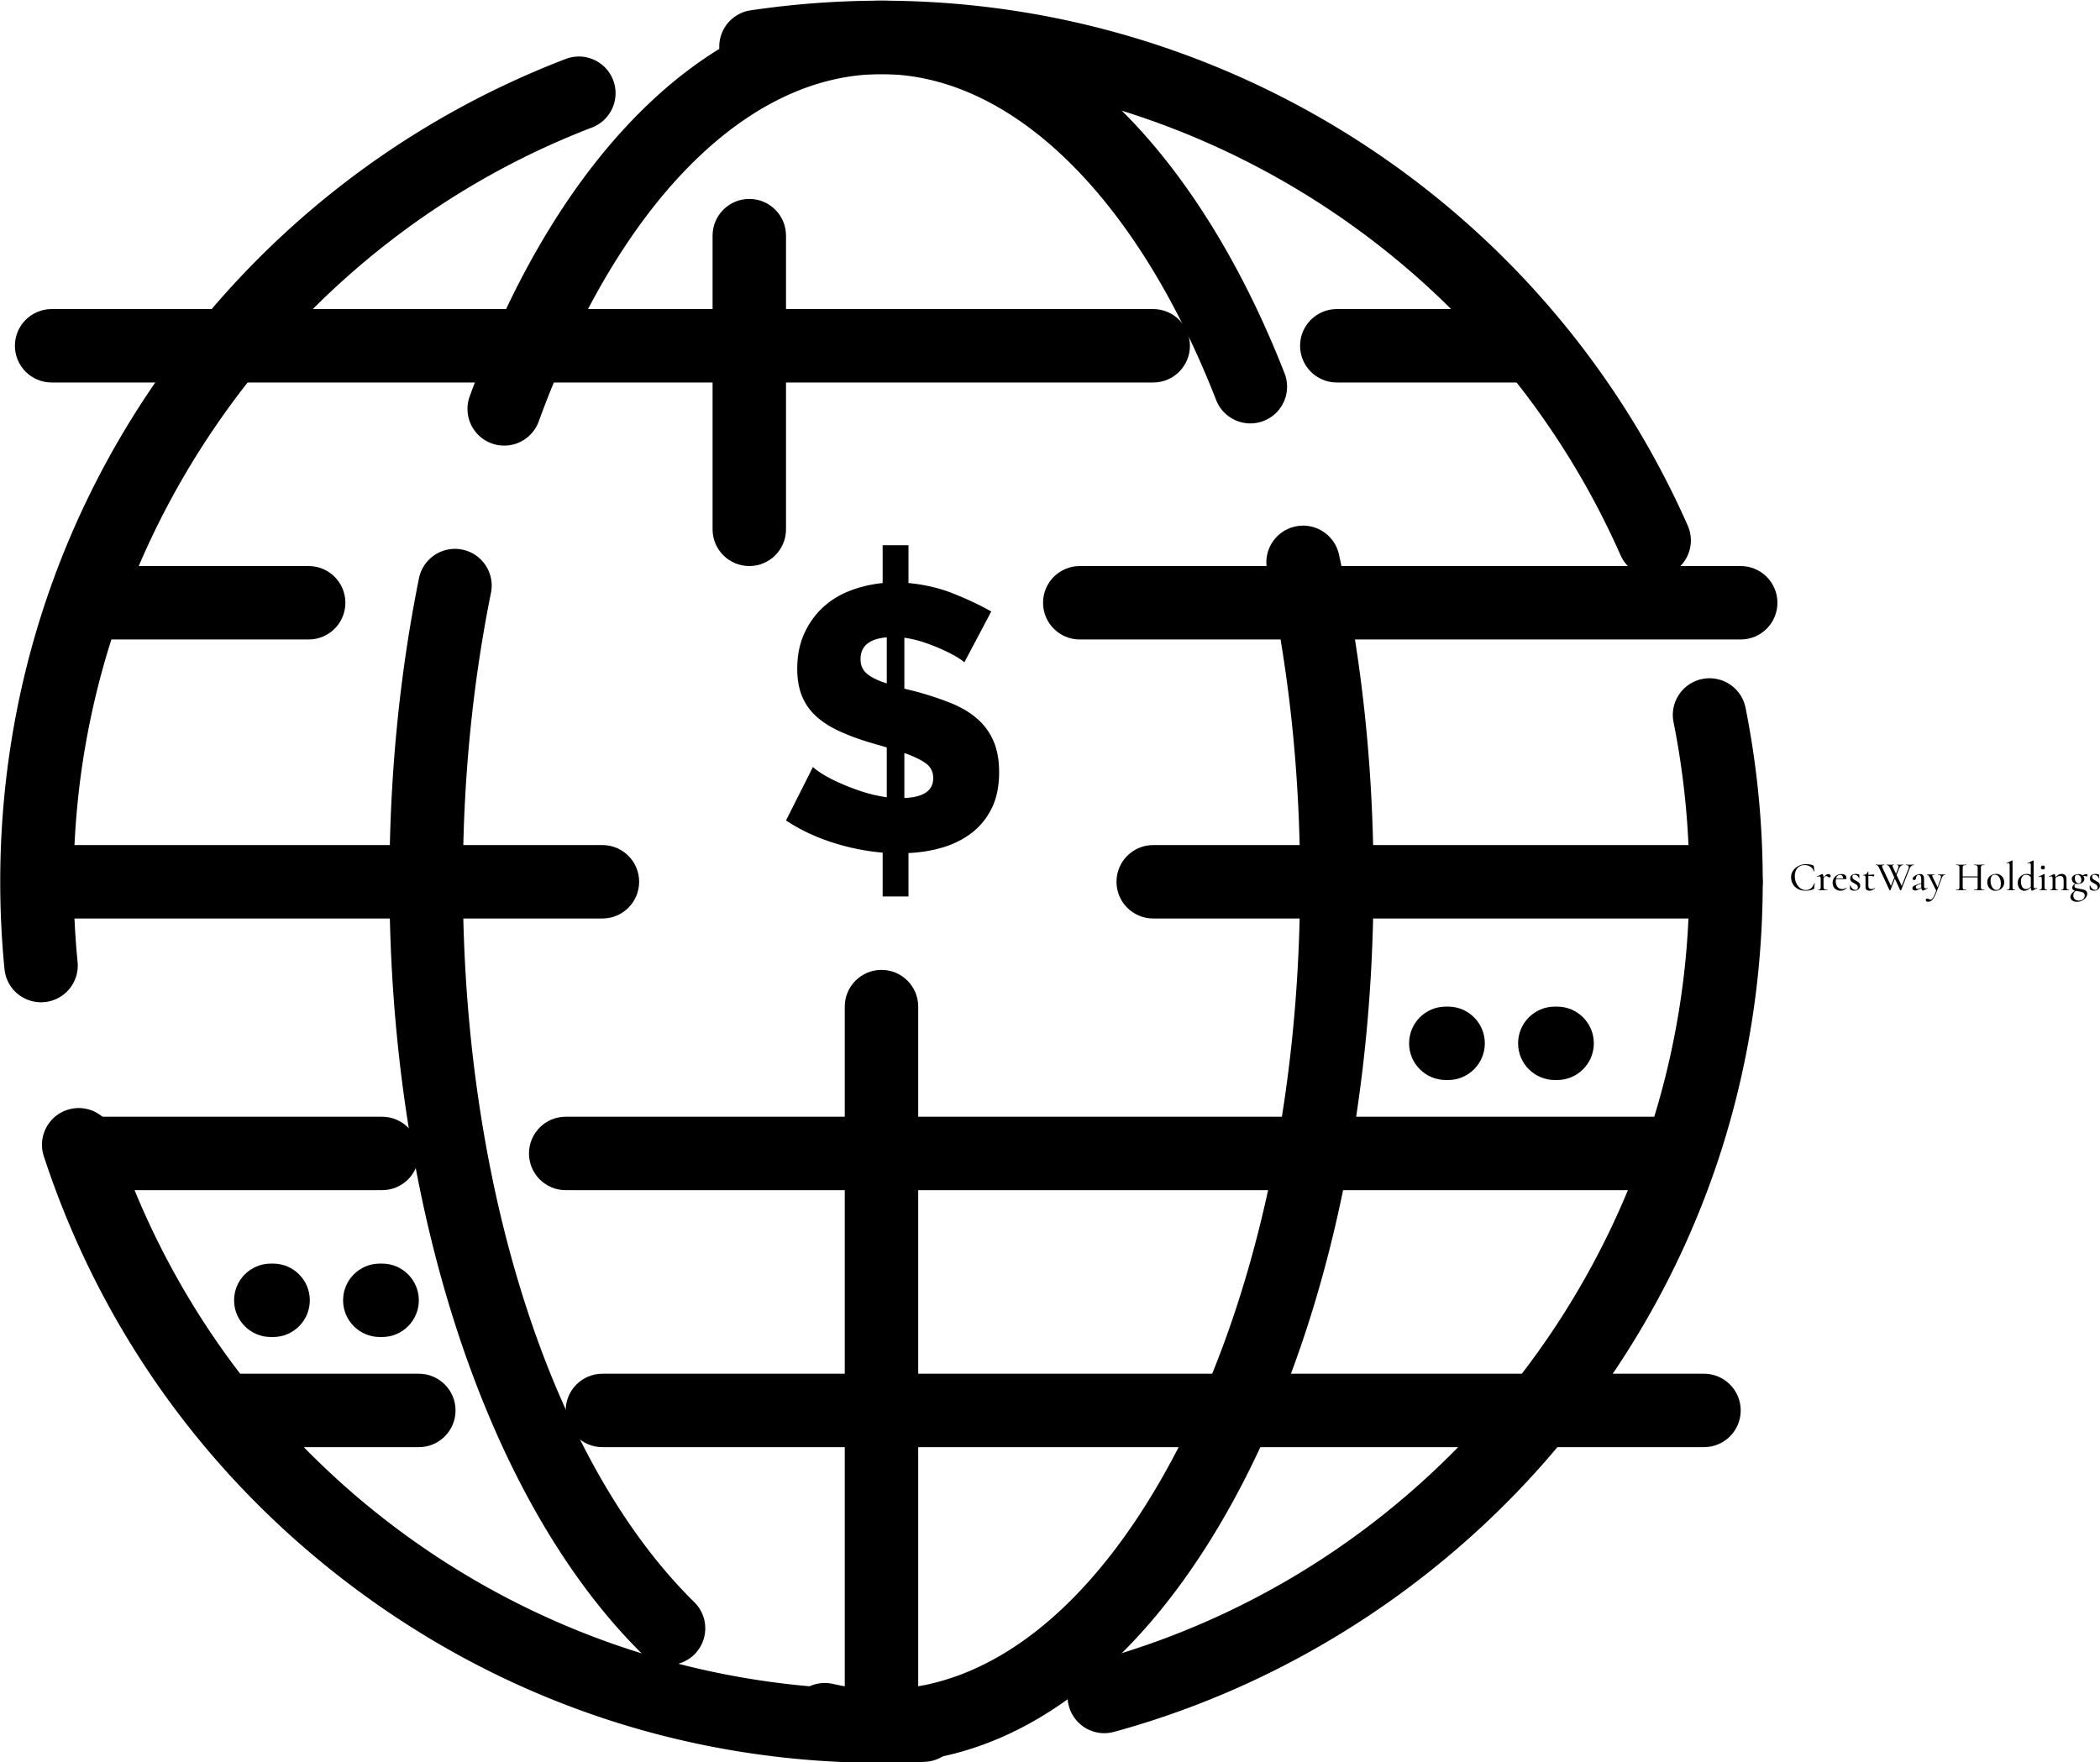 <svg data-v-423bf9ae="" xmlns="http://www.w3.org/2000/svg" viewBox="0 0 3050 2560" class="iconLeft"><!----><!----><!----><g data-v-423bf9ae="" id="7ac74159-d0e2-4b76-a86e-afe19ad54930" fill="black" transform="matrix(4.258,0,0,4.258,2598.395,1238.119)"><path d="M5.84 4.03Q6.48 4.03 7.17 4.15Q7.85 4.27 8.26 4.48L8.26 4.48Q8.37 4.54 8.41 4.60Q8.44 4.66 8.47 4.82L8.47 4.82L8.62 6.51Q8.62 6.55 8.55 6.56Q8.48 6.57 8.47 6.52L8.47 6.52Q8.11 5.43 7.28 4.89Q6.45 4.35 5.29 4.35L5.29 4.35Q4.27 4.35 3.51 4.82Q2.76 5.29 2.36 6.15Q1.96 7 1.96 8.12L1.96 8.12Q1.96 9.42 2.46 10.51Q2.97 11.61 3.83 12.24Q4.69 12.88 5.71 12.88L5.71 12.88Q7.73 12.88 8.60 10.57L8.60 10.57Q8.60 10.53 8.65 10.53L8.65 10.53Q8.69 10.53 8.73 10.54Q8.76 10.56 8.76 10.58L8.76 10.58L8.57 12.28Q8.54 12.45 8.51 12.49Q8.47 12.54 8.34 12.60L8.34 12.60Q7.06 13.10 5.71 13.10L5.71 13.10Q4.02 13.10 2.88 12.43Q1.75 11.75 1.22 10.70Q0.69 9.65 0.69 8.50L0.69 8.50Q0.69 7.20 1.41 6.18Q2.13 5.17 3.31 4.60Q4.49 4.03 5.84 4.03L5.84 4.03ZM13.33 7.41Q13.65 7.41 13.93 7.59Q14.21 7.78 14.21 8.05L14.21 8.05Q14.21 8.26 14.07 8.41Q13.93 8.55 13.69 8.55L13.69 8.55Q13.55 8.55 13.45 8.50Q13.36 8.46 13.29 8.39Q13.22 8.33 13.19 8.32L13.19 8.32Q13.08 8.20 12.97 8.14Q12.87 8.08 12.71 8.08L12.71 8.08Q12.54 8.08 12.35 8.21Q12.15 8.34 11.76 8.79L11.76 8.79L11.76 11.80Q11.76 12.21 11.87 12.41Q11.97 12.61 12.25 12.69Q12.53 12.77 13.09 12.77L13.09 12.77Q13.13 12.77 13.13 12.85Q13.13 12.94 13.09 12.94L13.09 12.94Q12.63 12.94 12.35 12.92L12.35 12.92L11.28 12.91L10.50 12.92Q10.30 12.94 9.97 12.94L9.97 12.94Q9.93 12.94 9.93 12.85Q9.93 12.77 9.97 12.77L9.97 12.77Q10.47 12.77 10.63 12.58Q10.79 12.39 10.79 11.80L10.79 11.80L10.79 9.07Q10.79 8.61 10.69 8.41Q10.58 8.20 10.33 8.20L10.33 8.20Q10.07 8.20 9.59 8.40L9.59 8.40L9.56 8.40Q9.52 8.40 9.50 8.33Q9.48 8.26 9.52 8.25L9.52 8.25L11.26 7.42Q11.28 7.41 11.34 7.41L11.34 7.41Q11.48 7.41 11.61 7.71Q11.75 8.02 11.76 8.53L11.76 8.53Q12.33 7.88 12.68 7.64Q13.02 7.41 13.33 7.41L13.33 7.41ZM19.54 12.11L19.56 12.11Q19.60 12.11 19.64 12.16Q19.67 12.21 19.64 12.25L19.64 12.25Q19.15 12.70 18.64 12.90Q18.13 13.10 17.54 13.10L17.54 13.10Q16.70 13.10 16.09 12.73Q15.48 12.36 15.17 11.75Q14.85 11.13 14.85 10.42L14.85 10.42Q14.85 9.59 15.25 8.90Q15.65 8.20 16.36 7.80Q17.07 7.41 17.92 7.41L17.92 7.41Q18.70 7.41 19.14 7.78Q19.57 8.15 19.57 8.79L19.57 8.79Q19.57 9.14 19.42 9.14L19.42 9.14L18.75 9.14L15.99 9.17Q15.93 9.45 15.93 9.86L15.93 9.86Q15.93 11.06 16.51 11.80Q17.09 12.54 18.12 12.54L18.12 12.54Q18.93 12.54 19.54 12.11L19.54 12.11ZM17.43 7.69Q16.91 7.69 16.55 8.02Q16.18 8.34 16.03 8.95L16.03 8.95L18.44 8.89Q18.42 8.33 18.16 8.01Q17.89 7.69 17.43 7.69L17.43 7.69ZM21.60 8.33Q21.60 8.79 21.92 9.09Q22.23 9.38 22.82 9.69L22.82 9.69Q23.32 9.95 23.60 10.14Q23.87 10.33 24.07 10.63Q24.26 10.92 24.26 11.35L24.26 11.35Q24.26 12.07 23.72 12.58Q23.18 13.09 22.25 13.09L22.25 13.09Q21.52 13.09 20.87 12.68L20.87 12.68Q20.79 12.60 20.79 12.52L20.79 12.52L20.76 11.33Q20.76 11.28 20.84 11.28Q20.92 11.27 20.93 11.31L20.93 11.31Q21.18 12.01 21.64 12.42Q22.09 12.82 22.65 12.82L22.65 12.82Q23.04 12.82 23.26 12.63Q23.48 12.43 23.48 12.05L23.48 12.05Q23.48 11.66 23.31 11.39Q23.14 11.12 22.90 10.96Q22.65 10.79 22.23 10.57L22.23 10.57Q21.77 10.35 21.50 10.16Q21.22 9.98 21.04 9.69Q20.85 9.39 20.85 8.95L20.85 8.95Q20.85 8.16 21.42 7.76Q21.99 7.36 22.79 7.36L22.79 7.36Q23.34 7.36 23.86 7.57L23.86 7.57Q23.98 7.62 23.98 7.73L23.98 7.73Q23.98 8.04 23.97 8.20L23.97 8.20L23.95 8.83Q23.95 8.86 23.87 8.86Q23.79 8.86 23.79 8.83L23.79 8.83Q23.79 8.55 23.56 8.27Q23.34 7.99 23.00 7.82Q22.65 7.64 22.30 7.64L22.30 7.64Q21.98 7.64 21.79 7.80Q21.60 7.97 21.60 8.33L21.60 8.33ZM29.23 12.14L29.26 12.12Q29.32 12.12 29.34 12.19Q29.37 12.25 29.33 12.28L29.33 12.28Q28.81 12.71 28.38 12.91Q27.94 13.10 27.47 13.10L27.47 13.10Q26.88 13.10 26.48 12.83Q26.08 12.56 26.08 11.91L26.08 11.91L26.08 8.68Q26.08 8.19 25.95 8.05Q25.82 7.91 25.35 7.91L25.35 7.91Q25.31 7.91 25.31 7.80L25.31 7.80Q25.31 7.70 25.35 7.70L25.35 7.70Q25.97 7.69 26.35 7.40Q26.73 7.11 26.84 6.61L26.84 6.61Q26.85 6.57 26.95 6.57Q27.05 6.57 27.05 6.61L27.05 6.61L27.05 7.69Q27.73 7.67 28.95 7.55L28.95 7.55Q28.99 7.55 29.02 7.64Q29.05 7.74 29.05 7.87L29.05 7.87Q29.05 7.99 29.01 8.11Q28.97 8.23 28.91 8.22L28.91 8.22Q28.03 8.04 27.05 8.01L27.05 8.01L27.05 11.44Q27.05 12.00 27.33 12.27Q27.61 12.54 28.13 12.54L28.13 12.54Q28.74 12.54 29.23 12.14L29.23 12.14ZM42.59 4.19Q42.62 4.19 42.62 4.27Q42.62 4.35 42.59 4.35L42.59 4.35Q41.58 4.35 41.08 5.63L41.08 5.63L38.22 12.92Q38.21 12.98 38.07 12.98L38.07 12.98Q37.93 12.98 37.91 12.92L37.91 12.92L36.09 9.00L34.57 12.92Q34.55 12.98 34.41 12.98L34.41 12.98Q34.27 12.98 34.26 12.92L34.26 12.92L30.74 5.35Q30.48 4.76 30.25 4.56Q30.02 4.35 29.60 4.35L29.60 4.35Q29.55 4.35 29.55 4.27Q29.55 4.19 29.60 4.19L29.60 4.19L30.03 4.20Q30.39 4.23 30.72 4.23L30.72 4.23Q31.35 4.23 31.96 4.20L31.96 4.20Q32.16 4.19 32.49 4.19L32.49 4.19Q32.54 4.19 32.54 4.27Q32.54 4.35 32.49 4.35L32.49 4.35Q32.09 4.35 31.91 4.44Q31.72 4.52 31.72 4.76L31.72 4.76Q31.72 4.96 31.92 5.39L31.92 5.39L34.76 11.45L35.90 8.58L34.40 5.35Q34.16 4.83 33.91 4.59Q33.67 4.35 33.32 4.35L33.32 4.35Q33.28 4.35 33.28 4.27Q33.28 4.19 33.32 4.19L33.32 4.19L33.75 4.20Q34.09 4.23 34.37 4.23L34.37 4.23Q34.90 4.23 35.35 4.20L35.35 4.20Q35.49 4.19 35.73 4.19L35.73 4.19Q35.77 4.19 35.77 4.27Q35.77 4.35 35.73 4.35L35.73 4.35Q35.49 4.35 35.38 4.40Q35.28 4.45 35.28 4.58L35.28 4.58Q35.28 4.69 35.36 4.90Q35.45 5.11 35.57 5.39L35.57 5.39L36.47 7.31L37.16 5.57Q37.35 5.05 37.35 4.79L37.35 4.79Q37.35 4.35 36.83 4.35L36.83 4.35Q36.81 4.35 36.81 4.27Q36.81 4.19 36.83 4.19L36.83 4.19L37.11 4.20Q37.37 4.23 37.76 4.23L37.76 4.23Q38.02 4.23 38.36 4.20L38.36 4.20L38.93 4.19Q38.96 4.19 38.96 4.27Q38.96 4.35 38.93 4.35L38.93 4.35Q38.46 4.35 38.11 4.65Q37.76 4.94 37.49 5.63L37.49 5.63L36.67 7.71L38.42 11.45L40.71 5.63Q40.84 5.31 40.84 5.05L40.84 5.05Q40.84 4.35 39.86 4.35L39.86 4.35Q39.82 4.35 39.82 4.27Q39.82 4.19 39.86 4.19L39.86 4.19L40.46 4.20Q40.96 4.23 41.34 4.23L41.34 4.23Q41.62 4.23 41.99 4.20L41.99 4.20L42.59 4.19ZM47.19 12.18L47.21 12.18Q47.26 12.18 47.28 12.24Q47.31 12.31 47.25 12.33L47.25 12.33L45.81 13.02Q45.75 13.05 45.68 13.05L45.68 13.05Q45.50 13.05 45.34 12.82Q45.18 12.59 45.12 12.18L45.12 12.18L44.32 12.61Q43.53 13.03 42.99 13.03L42.99 13.03Q42.56 13.03 42.31 12.80Q42.07 12.57 42.07 12.19L42.07 12.19Q42.07 11.79 42.37 11.56Q42.67 11.34 43.48 11.06L43.48 11.06L45.09 10.50L45.09 9.37Q45.09 8.47 44.88 8.09Q44.66 7.70 44.25 7.70L44.25 7.70Q43.82 7.70 43.58 8.02Q43.33 8.33 43.27 8.83L43.27 8.83Q43.22 9.45 42.66 9.45L42.66 9.45Q42.41 9.45 42.27 9.32Q42.13 9.20 42.13 8.97L42.13 8.97Q42.13 8.64 42.57 8.27Q43.01 7.90 43.62 7.65Q44.24 7.41 44.73 7.41L44.73 7.41Q45.32 7.41 45.68 7.79Q46.05 8.18 46.05 8.95L46.05 8.95L46.05 11.42Q46.05 11.89 46.18 12.11Q46.31 12.33 46.59 12.33L46.59 12.33Q46.84 12.33 47.19 12.18L47.19 12.18ZM44.45 12.31L45.09 11.97L45.09 11.83L45.09 10.70L43.86 11.16Q43.53 11.28 43.38 11.45Q43.23 11.61 43.23 11.84L43.23 11.84Q43.23 12.14 43.40 12.31Q43.57 12.47 43.83 12.47L43.83 12.47Q44.14 12.47 44.45 12.31L44.45 12.31ZM53.21 7.53Q53.26 7.53 53.26 7.62Q53.26 7.70 53.21 7.70L53.21 7.70Q52.82 7.70 52.55 7.99Q52.28 8.27 52.05 8.90L52.05 8.90L50.39 13.33Q49.88 14.67 49.42 15.44Q48.96 16.21 48.48 16.54Q47.99 16.87 47.39 16.87L47.39 16.87Q47.05 16.87 46.84 16.72Q46.63 16.56 46.63 16.28L46.63 16.28Q46.63 16.04 46.78 15.91Q46.93 15.78 47.14 15.78L47.14 15.78Q47.32 15.78 47.43 15.83Q47.54 15.88 47.70 15.96L47.70 15.96Q47.85 16.04 47.94 16.09Q48.03 16.13 48.19 16.13L48.19 16.13Q48.52 16.13 48.81 15.85Q49.10 15.57 49.42 14.92Q49.74 14.27 50.19 13.08L50.19 13.08L48.02 8.69Q47.70 8.08 47.53 7.89Q47.36 7.70 47.10 7.70L47.10 7.70Q47.07 7.70 47.07 7.62Q47.07 7.53 47.10 7.53L47.10 7.53L47.61 7.55Q47.80 7.56 48.12 7.56L48.12 7.56L49.03 7.55Q49.24 7.53 49.60 7.53L49.60 7.53Q49.63 7.53 49.63 7.62Q49.63 7.70 49.60 7.70L49.60 7.70Q49.22 7.70 49.03 7.77Q48.83 7.84 48.83 8.01L48.83 8.01Q48.83 8.12 48.90 8.25L48.90 8.25L50.68 11.90L51.72 8.93Q51.83 8.57 51.83 8.37L51.83 8.37Q51.83 8.02 51.58 7.86Q51.34 7.70 50.82 7.70L50.82 7.70Q50.79 7.70 50.79 7.62Q50.79 7.53 50.82 7.53L50.82 7.53Q51.20 7.53 51.39 7.55L51.39 7.55L52.23 7.56L52.77 7.55Q52.91 7.53 53.21 7.53L53.21 7.53ZM66.61 12.77Q66.65 12.77 66.65 12.85Q66.65 12.94 66.61 12.94L66.61 12.94Q66.16 12.94 65.90 12.92L65.90 12.92L64.89 12.91L63.78 12.92Q63.55 12.94 63.13 12.94L63.13 12.94Q63.08 12.94 63.08 12.85Q63.08 12.77 63.13 12.77L63.13 12.77Q63.66 12.77 63.91 12.70Q64.16 12.63 64.25 12.43Q64.33 12.22 64.33 11.80L64.33 11.80L64.33 8.54L59.23 8.54L59.23 11.80Q59.23 12.22 59.32 12.43Q59.40 12.63 59.65 12.70Q59.91 12.77 60.44 12.77L60.44 12.77Q60.47 12.77 60.47 12.85Q60.47 12.94 60.44 12.94L60.44 12.94Q59.99 12.94 59.72 12.92L59.72 12.92L58.65 12.91L57.65 12.92Q57.39 12.94 56.92 12.94L56.92 12.94Q56.90 12.94 56.90 12.85Q56.90 12.77 56.92 12.77L56.92 12.77Q57.44 12.77 57.69 12.70Q57.93 12.63 58.02 12.43Q58.11 12.22 58.11 11.80L58.11 11.80L58.11 5.32Q58.11 4.90 58.03 4.70Q57.95 4.51 57.71 4.43Q57.47 4.35 56.95 4.35L56.95 4.35Q56.91 4.35 56.91 4.27Q56.91 4.19 56.95 4.19L56.95 4.19L57.67 4.20Q58.25 4.23 58.65 4.23L58.65 4.23Q59.09 4.23 59.74 4.20L59.74 4.20L60.44 4.19Q60.47 4.19 60.47 4.27Q60.47 4.35 60.44 4.35L60.44 4.35Q59.92 4.35 59.67 4.44Q59.42 4.52 59.33 4.72Q59.23 4.93 59.23 5.35L59.23 5.35L59.23 8.22L64.33 8.22L64.33 5.35Q64.33 4.93 64.24 4.72Q64.15 4.52 63.90 4.44Q63.66 4.35 63.13 4.35L63.13 4.35Q63.08 4.35 63.08 4.27Q63.08 4.19 63.13 4.19L63.13 4.19L63.78 4.20Q64.43 4.23 64.89 4.23L64.89 4.23Q65.28 4.23 65.90 4.20L65.90 4.20L66.61 4.19Q66.65 4.19 66.65 4.27Q66.65 4.35 66.61 4.35L66.61 4.35Q66.09 4.35 65.86 4.43Q65.62 4.51 65.53 4.70Q65.44 4.90 65.44 5.32L65.44 5.32L65.44 11.80Q65.44 12.22 65.53 12.43Q65.62 12.63 65.86 12.70Q66.09 12.77 66.61 12.77L66.61 12.77ZM70.38 13.12Q69.55 13.12 68.92 12.72Q68.29 12.32 67.95 11.64Q67.61 10.96 67.61 10.16L67.61 10.16Q67.61 9.25 68.05 8.62Q68.50 7.98 69.20 7.67Q69.90 7.35 70.63 7.35L70.63 7.35Q71.46 7.35 72.09 7.76Q72.72 8.16 73.05 8.83Q73.39 9.49 73.39 10.23L73.39 10.23Q73.39 11.09 72.98 11.75Q72.56 12.40 71.88 12.76Q71.19 13.12 70.38 13.12L70.38 13.12ZM70.78 12.85Q71.48 12.85 71.86 12.31Q72.24 11.76 72.24 10.67L72.24 10.67Q72.24 9.76 71.97 9.06Q71.69 8.37 71.22 8.00Q70.74 7.63 70.15 7.63L70.15 7.63Q69.47 7.63 69.10 8.16Q68.73 8.68 68.73 9.70L68.73 9.70Q68.73 10.58 68.99 11.30Q69.26 12.03 69.73 12.44Q70.20 12.85 70.78 12.85L70.78 12.85ZM74.40 12.94Q74.37 12.94 74.37 12.85Q74.37 12.77 74.40 12.77L74.40 12.77Q74.91 12.77 75.08 12.58Q75.24 12.39 75.24 11.80L75.24 11.80L75.25 4.61Q75.25 4.10 75.15 3.88Q75.05 3.67 74.82 3.67L74.82 3.67Q74.58 3.67 74.21 3.85L74.21 3.85L74.19 3.85Q74.14 3.85 74.12 3.78Q74.09 3.71 74.13 3.70L74.13 3.70L76.01 2.80L76.06 2.79Q76.12 2.79 76.17 2.83Q76.23 2.87 76.23 2.93L76.23 2.93L76.23 11.80Q76.23 12.39 76.39 12.58Q76.55 12.77 77.06 12.77L77.06 12.77Q77.11 12.77 77.11 12.85Q77.11 12.94 77.06 12.94L77.06 12.94Q76.73 12.94 76.54 12.92L76.54 12.92L75.73 12.91L74.94 12.92Q74.75 12.94 74.40 12.94L74.40 12.94ZM84.57 12.11L84.60 12.10Q84.64 12.10 84.67 12.17Q84.70 12.24 84.66 12.26L84.66 12.26L82.99 13.06Q82.91 13.09 82.89 13.09L82.89 13.09Q82.73 13.09 82.60 12.80Q82.47 12.50 82.46 11.98L82.46 11.98Q81.96 12.50 81.41 12.81Q80.86 13.12 80.19 13.12L80.19 13.12Q79.60 13.12 79.10 12.79Q78.60 12.46 78.30 11.84Q78.01 11.23 78.01 10.43L78.01 10.43Q78.01 9.41 78.50 8.71Q78.99 8.02 79.72 7.69Q80.46 7.35 81.20 7.35L81.20 7.35Q81.84 7.35 82.46 7.64L82.46 7.64L82.46 4.62Q82.46 4.10 82.36 3.88Q82.26 3.67 82.01 3.67L82.01 3.67Q81.83 3.67 81.41 3.86L81.41 3.86L81.40 3.86Q81.34 3.86 81.31 3.79Q81.28 3.72 81.33 3.70L81.33 3.70L83.19 2.80Q83.22 2.79 83.26 2.79L83.26 2.79Q83.30 2.79 83.36 2.83Q83.43 2.87 83.43 2.93L83.43 2.93L83.43 11.37Q83.43 11.86 83.53 12.07Q83.64 12.29 83.89 12.29L83.89 12.29Q84.21 12.29 84.57 12.11L84.57 12.11ZM80.81 12.56Q81.28 12.56 81.68 12.34Q82.07 12.12 82.46 11.73L82.46 11.73L82.46 8.53Q82.17 8.11 81.78 7.88Q81.40 7.66 80.88 7.66L80.88 7.66Q80.04 7.66 79.56 8.25Q79.09 8.83 79.09 10.00L79.09 10.00Q79.09 11.17 79.57 11.87Q80.05 12.56 80.81 12.56L80.81 12.56ZM85.37 12.94Q85.33 12.94 85.33 12.85Q85.33 12.77 85.37 12.77L85.37 12.77Q85.88 12.77 86.04 12.58Q86.21 12.39 86.21 11.80L86.21 11.80L86.21 9.23Q86.21 8.72 86.11 8.50Q86.02 8.29 85.76 8.29L85.76 8.29Q85.53 8.29 85.16 8.47L85.16 8.47L85.15 8.47Q85.09 8.47 85.06 8.39Q85.04 8.32 85.09 8.30L85.09 8.30L87.00 7.42L87.05 7.41Q87.09 7.41 87.14 7.45Q87.19 7.49 87.19 7.55L87.19 7.55Q87.19 7.64 87.18 8.11Q87.16 8.57 87.16 9.20L87.16 9.20L87.16 11.80Q87.16 12.39 87.33 12.58Q87.49 12.77 88.00 12.77L88.00 12.77Q88.05 12.77 88.05 12.85Q88.05 12.94 88.00 12.94L88.00 12.94Q87.67 12.94 87.46 12.92L87.46 12.92L86.69 12.91L85.92 12.92Q85.71 12.94 85.37 12.94L85.37 12.94ZM86.60 5.85Q86.28 5.85 86.09 5.67Q85.90 5.49 85.90 5.17L85.90 5.17Q85.90 4.86 86.09 4.68Q86.28 4.51 86.60 4.51L86.60 4.51Q86.91 4.51 87.09 4.68Q87.26 4.86 87.26 5.17L87.26 5.17Q87.26 5.49 87.09 5.67Q86.91 5.85 86.60 5.85L86.60 5.85ZM95.47 12.77Q95.51 12.77 95.51 12.85Q95.51 12.94 95.47 12.94L95.47 12.94Q95.13 12.94 94.92 12.92L94.92 12.92L94.15 12.91L93.38 12.92Q93.17 12.94 92.83 12.94L92.83 12.94Q92.79 12.94 92.79 12.85Q92.79 12.77 92.83 12.77L92.83 12.77Q93.34 12.77 93.50 12.58Q93.66 12.39 93.66 11.80L93.66 11.80L93.66 9.62Q93.66 8.81 93.37 8.43Q93.07 8.05 92.43 8.05L92.43 8.05Q92.04 8.05 91.62 8.25Q91.20 8.44 90.86 8.79L90.86 8.79L90.86 11.80Q90.86 12.39 91.02 12.58Q91.18 12.77 91.70 12.77L91.70 12.77Q91.74 12.77 91.74 12.85Q91.74 12.94 91.70 12.94L91.70 12.94Q91.36 12.94 91.15 12.92L91.15 12.92L90.38 12.91L89.60 12.92Q89.40 12.94 89.07 12.94L89.07 12.94Q89.03 12.94 89.03 12.85Q89.03 12.77 89.07 12.77L89.07 12.77Q89.57 12.77 89.73 12.58Q89.89 12.39 89.89 11.80L89.89 11.80L89.89 9.07Q89.89 8.61 89.79 8.41Q89.68 8.20 89.43 8.20L89.43 8.20Q89.17 8.20 88.69 8.40L88.69 8.40L88.66 8.40Q88.62 8.40 88.60 8.33Q88.58 8.26 88.62 8.25L88.62 8.25L90.36 7.42Q90.38 7.41 90.44 7.41L90.44 7.41Q90.58 7.41 90.71 7.72Q90.85 8.04 90.86 8.54L90.86 8.54Q91.88 7.35 93.00 7.35L93.00 7.35Q93.77 7.35 94.20 7.80Q94.63 8.26 94.63 9.07L94.63 9.07L94.63 11.80Q94.63 12.39 94.79 12.58Q94.95 12.77 95.47 12.77L95.47 12.77ZM99.01 12.43Q99.97 12.59 100.46 12.71Q100.95 12.82 101.33 13.16Q101.71 13.50 101.71 14.13L101.71 14.13Q101.71 14.80 101.23 15.44Q100.76 16.09 99.95 16.48Q99.13 16.88 98.21 16.88L98.21 16.88Q97.20 16.88 96.58 16.41Q95.96 15.95 95.96 15.22L95.96 15.22Q95.96 14.69 96.33 14.16Q96.70 13.64 97.50 13.08L97.50 13.08Q96.57 12.80 96.57 12.11L96.57 12.11Q96.57 11.73 96.85 11.35Q97.13 10.96 97.62 10.67L97.62 10.67Q97.06 10.47 96.75 10.04Q96.43 9.62 96.43 9.11L96.43 9.11Q96.43 8.36 97.10 7.90Q97.76 7.43 98.69 7.43L98.69 7.43Q99.60 7.43 100.14 7.87L100.14 7.87Q100.93 7.41 101.65 7.41L101.65 7.41Q101.70 7.41 101.72 7.51Q101.74 7.62 101.74 7.74L101.74 7.74Q101.74 7.94 101.70 8.12Q101.65 8.30 101.60 8.27L101.60 8.27Q101.05 8.05 100.63 8.05L100.63 8.05Q100.55 8.05 100.35 8.08L100.35 8.08Q100.73 8.50 100.73 9.06L100.73 9.06Q100.73 9.55 100.44 9.95Q100.14 10.35 99.63 10.58Q99.12 10.81 98.52 10.81L98.52 10.81Q98.11 10.81 97.80 10.72L97.80 10.72Q97.36 11.03 97.36 11.52L97.36 11.52Q97.36 11.96 97.78 12.13Q98.20 12.31 99.01 12.43L99.01 12.43ZM98.29 7.66Q97.92 7.66 97.69 7.94Q97.47 8.22 97.47 8.79L97.47 8.79Q97.47 9.58 97.87 10.09Q98.27 10.60 98.84 10.60L98.84 10.60Q99.20 10.60 99.45 10.30Q99.69 10.00 99.69 9.37L99.69 9.37Q99.69 8.62 99.27 8.14Q98.85 7.66 98.29 7.66L98.29 7.66ZM98.83 16.46Q99.76 16.46 100.30 15.96Q100.84 15.46 100.84 14.73L100.84 14.73Q100.84 14.18 100.51 13.89Q100.17 13.59 99.73 13.49Q99.29 13.38 98.45 13.26L98.45 13.26Q98.18 13.23 97.79 13.15L97.79 13.15Q97.40 13.44 97.17 13.80Q96.95 14.17 96.95 14.70L96.95 14.70Q96.95 15.53 97.46 16.00Q97.97 16.46 98.83 16.46L98.83 16.46ZM103.38 8.33Q103.38 8.79 103.69 9.09Q104.01 9.38 104.59 9.69L104.59 9.69Q105.10 9.95 105.37 10.14Q105.64 10.33 105.84 10.63Q106.04 10.92 106.04 11.35L106.04 11.35Q106.04 12.07 105.50 12.58Q104.96 13.09 104.02 13.09L104.02 13.09Q103.29 13.09 102.65 12.68L102.65 12.68Q102.56 12.60 102.56 12.52L102.56 12.52L102.54 11.33Q102.54 11.28 102.61 11.28Q102.69 11.27 102.70 11.31L102.70 11.31Q102.96 12.01 103.41 12.42Q103.87 12.82 104.43 12.82L104.43 12.82Q104.82 12.82 105.04 12.63Q105.25 12.43 105.25 12.05L105.25 12.05Q105.25 11.66 105.08 11.39Q104.92 11.12 104.67 10.96Q104.43 10.79 104.01 10.57L104.01 10.57Q103.54 10.35 103.27 10.16Q103.00 9.98 102.81 9.69Q102.62 9.39 102.62 8.95L102.62 8.95Q102.62 8.16 103.19 7.76Q103.77 7.36 104.57 7.36L104.57 7.36Q105.11 7.36 105.63 7.57L105.63 7.57Q105.76 7.62 105.76 7.73L105.76 7.73Q105.76 8.04 105.74 8.20L105.74 8.20L105.73 8.83Q105.73 8.86 105.64 8.86Q105.56 8.86 105.56 8.83L105.56 8.83Q105.56 8.55 105.34 8.27Q105.11 7.99 104.77 7.82Q104.43 7.64 104.08 7.64L104.08 7.64Q103.75 7.64 103.57 7.80Q103.38 7.97 103.38 8.33L103.38 8.33Z"></path></g><!----><g data-v-423bf9ae="" id="9240bb7a-7e21-4e45-a002-b1678400c415" transform="matrix(5.333,0,0,5.333,-74.333,-84.333)" stroke="none" fill="black"><path d="M254.029 496h-.03c-51.604 0-100.778-16.131-142.206-46.65-40.595-29.904-70.306-70.916-85.922-118.602-1.719-5.248 1.143-10.896 6.391-12.615s10.896 1.143 12.616 6.391C74.548 415.127 158.587 476 254 476h.03c3.62 0 7.286-.09 10.898-.266 5.528-.28 10.207 3.983 10.477 9.498.27 5.517-3.983 10.207-9.5 10.478-3.936.192-7.932.29-11.876.29zm60.651-8.088c-4.397 0-8.428-2.924-9.642-7.37-1.453-5.328 1.688-10.826 7.016-12.28C407.405 442.247 474 354.962 474 256a221.75 221.75 0 00-4.292-43.471c-1.086-5.415 2.425-10.685 7.84-11.77 5.414-1.085 10.685 2.425 11.77 7.84A241.772 241.772 0 01494 256c0 53.711-17.345 104.492-50.159 146.854-31.787 41.033-76.721 71.115-126.523 84.703-.881.24-1.767.355-2.638.355zM25.105 288.818c-5.082 0-9.431-3.857-9.939-9.021A243.69 243.69 0 0114 256c0-49.5 14.948-97.027 43.229-137.442 27.638-39.498 65.94-69.472 110.766-86.684 5.154-1.98 10.94.594 12.92 5.751 1.979 5.156-.595 10.94-5.751 12.92C90.729 82.964 34 165.531 34 256c0 7.283.359 14.631 1.069 21.838.542 5.496-3.475 10.391-8.972 10.932-.333.033-.664.048-.992.048zm439.329-115.802a10 10 0 01-9.15-5.956C420.05 87.444 341.042 36 254 36c-10.953 0-21.956.812-32.703 2.413-5.463.816-10.55-2.954-11.364-8.417s2.955-10.551 8.417-11.364A242.599 242.599 0 01254 16c94.951 0 181.139 56.118 219.572 142.966 2.235 5.05-.047 10.957-5.098 13.191a9.949 9.949 0 01-4.04.859z"></path><path d="M254 496a78.865 78.865 0 01-17.662-2.016c-5.382-1.238-8.742-6.604-7.504-11.986 1.238-5.383 6.604-8.741 11.987-7.504A58.923 58.923 0 00254 476c29.272 0 57.285-22.059 78.879-62.111C355.527 371.881 368 315.808 368 256c0-29.385-3.01-57.934-8.945-84.853-1.189-5.394 2.219-10.729 7.612-11.919 5.394-1.184 10.729 2.219 11.919 7.612C384.833 195.172 388 225.169 388 256c0 63.063-13.323 122.506-37.517 167.38C325.236 470.21 290.971 496 254 496zm-57.988-26.646a9.968 9.968 0 01-7.01-2.869C146.44 424.642 120 343.988 120 256c0-28.43 2.706-56.241 8.041-82.66 1.094-5.414 6.37-8.914 11.782-7.823 5.414 1.093 8.916 6.368 7.823 11.782C142.572 202.418 140 228.897 140 256c0 82.817 24.149 158.005 63.023 196.223 3.938 3.871 3.992 10.203.12 14.141a9.974 9.974 0 01-7.131 2.99zm-44.758-332.16a9.987 9.987 0 01-3.429-.609c-5.188-1.894-7.858-7.635-5.964-12.823C166.498 56.285 208.418 16 254 16c22.572 0 44.783 9.947 64.23 28.767 18.006 17.425 33.755 42.576 45.542 72.734 2.011 5.144-.529 10.944-5.673 12.955-5.146 2.01-10.944-.53-12.954-5.673C323.416 69.19 289.343 36 254 36c-36.822 0-71.719 35.373-93.351 94.621-1.481 4.055-5.314 6.573-9.395 6.573z"></path><path d="M254 496c-5.523 0-10-4.477-10-10V290c0-5.523 4.477-10 10-10 5.522 0 10 4.477 10 10v196c0 5.523-4.478 10-10 10zM484 266H328c-5.522 0-10-4.477-10-10s4.478-10 10-10h156c5.522 0 10 4.477 10 10s-4.478 10-10 10zM178 266H28c-5.523 0-10-4.477-10-10s4.477-10 10-10h150c5.523 0 10 4.477 10 10s-4.477 10-10 10zM428 120h-50c-5.522 0-10-4.477-10-10s4.478-10 10-10h50c5.522 0 10 4.477 10 10s-4.478 10-10 10zm-100 0H28c-5.523 0-10-4.477-10-10s4.477-10 10-10h300c5.522 0 10 4.477 10 10s-4.478 10-10 10zM98 190H38c-5.523 0-10-4.477-10-10s4.477-10 10-10h60c5.523 0 10 4.477 10 10s-4.477 10-10 10zM488 190H308c-5.522 0-10-4.477-10-10s4.478-10 10-10h180c5.522 0 10 4.477 10 10s-4.478 10-10 10z"></path><path d="M478 410H178c-5.523 0-10-4.477-10-10s4.477-10 10-10h300c5.522 0 10 4.477 10 10s-4.478 10-10 10zm-350 0H78c-5.523 0-10-4.477-10-10s4.477-10 10-10h50c5.523 0 10 4.477 10 10s-4.477 10-10 10zM468 340H168c-5.523 0-10-4.477-10-10s4.477-10 10-10h300c5.522 0 10 4.477 10 10s-4.478 10-10 10zm-350 0H38c-5.523 0-10-4.477-10-10s4.477-10 10-10h80c5.523 0 10 4.477 10 10s-4.477 10-10 10zM218 170c-5.523 0-10-4.477-10-10V80c0-5.523 4.477-10 10-10s10 4.477 10 10v80c0 5.523-4.477 10-10 10zM408.313 310h-.625c-5.522 0-10-4.477-10-10s4.478-10 10-10h.625c5.522 0 10 4.477 10 10s-4.478 10-10 10zM438 310h-.625c-5.522 0-10-4.477-10-10s4.478-10 10-10H438c5.522 0 10 4.477 10 10s-4.478 10-10 10zM88.313 380h-.625c-5.523 0-10-4.477-10-10s4.477-10 10-10h.625c5.523 0 10 4.477 10 10s-4.478 10-10 10zM118 380h-.625c-5.523 0-10-4.477-10-10s4.477-10 10-10H118c5.523 0 10 4.477 10 10s-4.477 10-10 10z"></path><g><path d="M276.552 196.25c-.204-.271-.8-.714-1.785-1.325-.986-.612-2.244-1.275-3.773-1.989a53.073 53.073 0 00-5.101-2.04 30.647 30.647 0 00-5.661-1.377v13.872l3.265.815c3.468.953 6.595 1.989 9.384 3.111 2.788 1.122 5.151 2.517 7.089 4.182a16.95 16.95 0 014.488 6.069c1.054 2.381 1.58 5.237 1.58 8.568 0 3.876-.68 7.175-2.039 9.894-1.361 2.721-3.18 4.947-5.457 6.681-2.279 1.734-4.896 3.045-7.854 3.928-2.959.883-6.069 1.393-9.334 1.529V260h-7.038v-11.934a62.132 62.132 0 01-13.923-2.856c-4.59-1.494-8.721-3.468-12.393-5.916l7.344-14.586c.271.342 1.002.902 2.193 1.684 1.189.782 2.703 1.599 4.539 2.447 1.836.852 3.91 1.668 6.222 2.448a38.853 38.853 0 007.141 1.684v-13.566l-4.897-1.428c-3.333-1.021-6.222-2.125-8.67-3.315-2.448-1.188-4.472-2.565-6.069-4.131a14.974 14.974 0 01-3.57-5.406c-.783-2.04-1.173-4.419-1.173-7.14 0-3.535.612-6.681 1.836-9.435 1.224-2.755 2.872-5.116 4.947-7.09 2.073-1.971 4.521-3.519 7.344-4.641 2.821-1.122 5.865-1.852 9.129-2.193v-10.302h7.038v10.302c4.42.408 8.568 1.395 12.444 2.958 3.876 1.565 7.242 3.162 10.099 4.794l-7.345 13.872zm-28.255-.918c0 1.701.594 3.044 1.785 4.029 1.188.986 2.974 1.854 5.356 2.601v-12.546c-4.761.408-7.141 2.382-7.141 5.916zm19.789 32.437c0-1.768-.715-3.145-2.143-4.131-1.428-.985-3.332-1.888-5.712-2.703v12.24c5.236-.204 7.855-2.006 7.855-5.406z"></path></g></g><!----></svg>